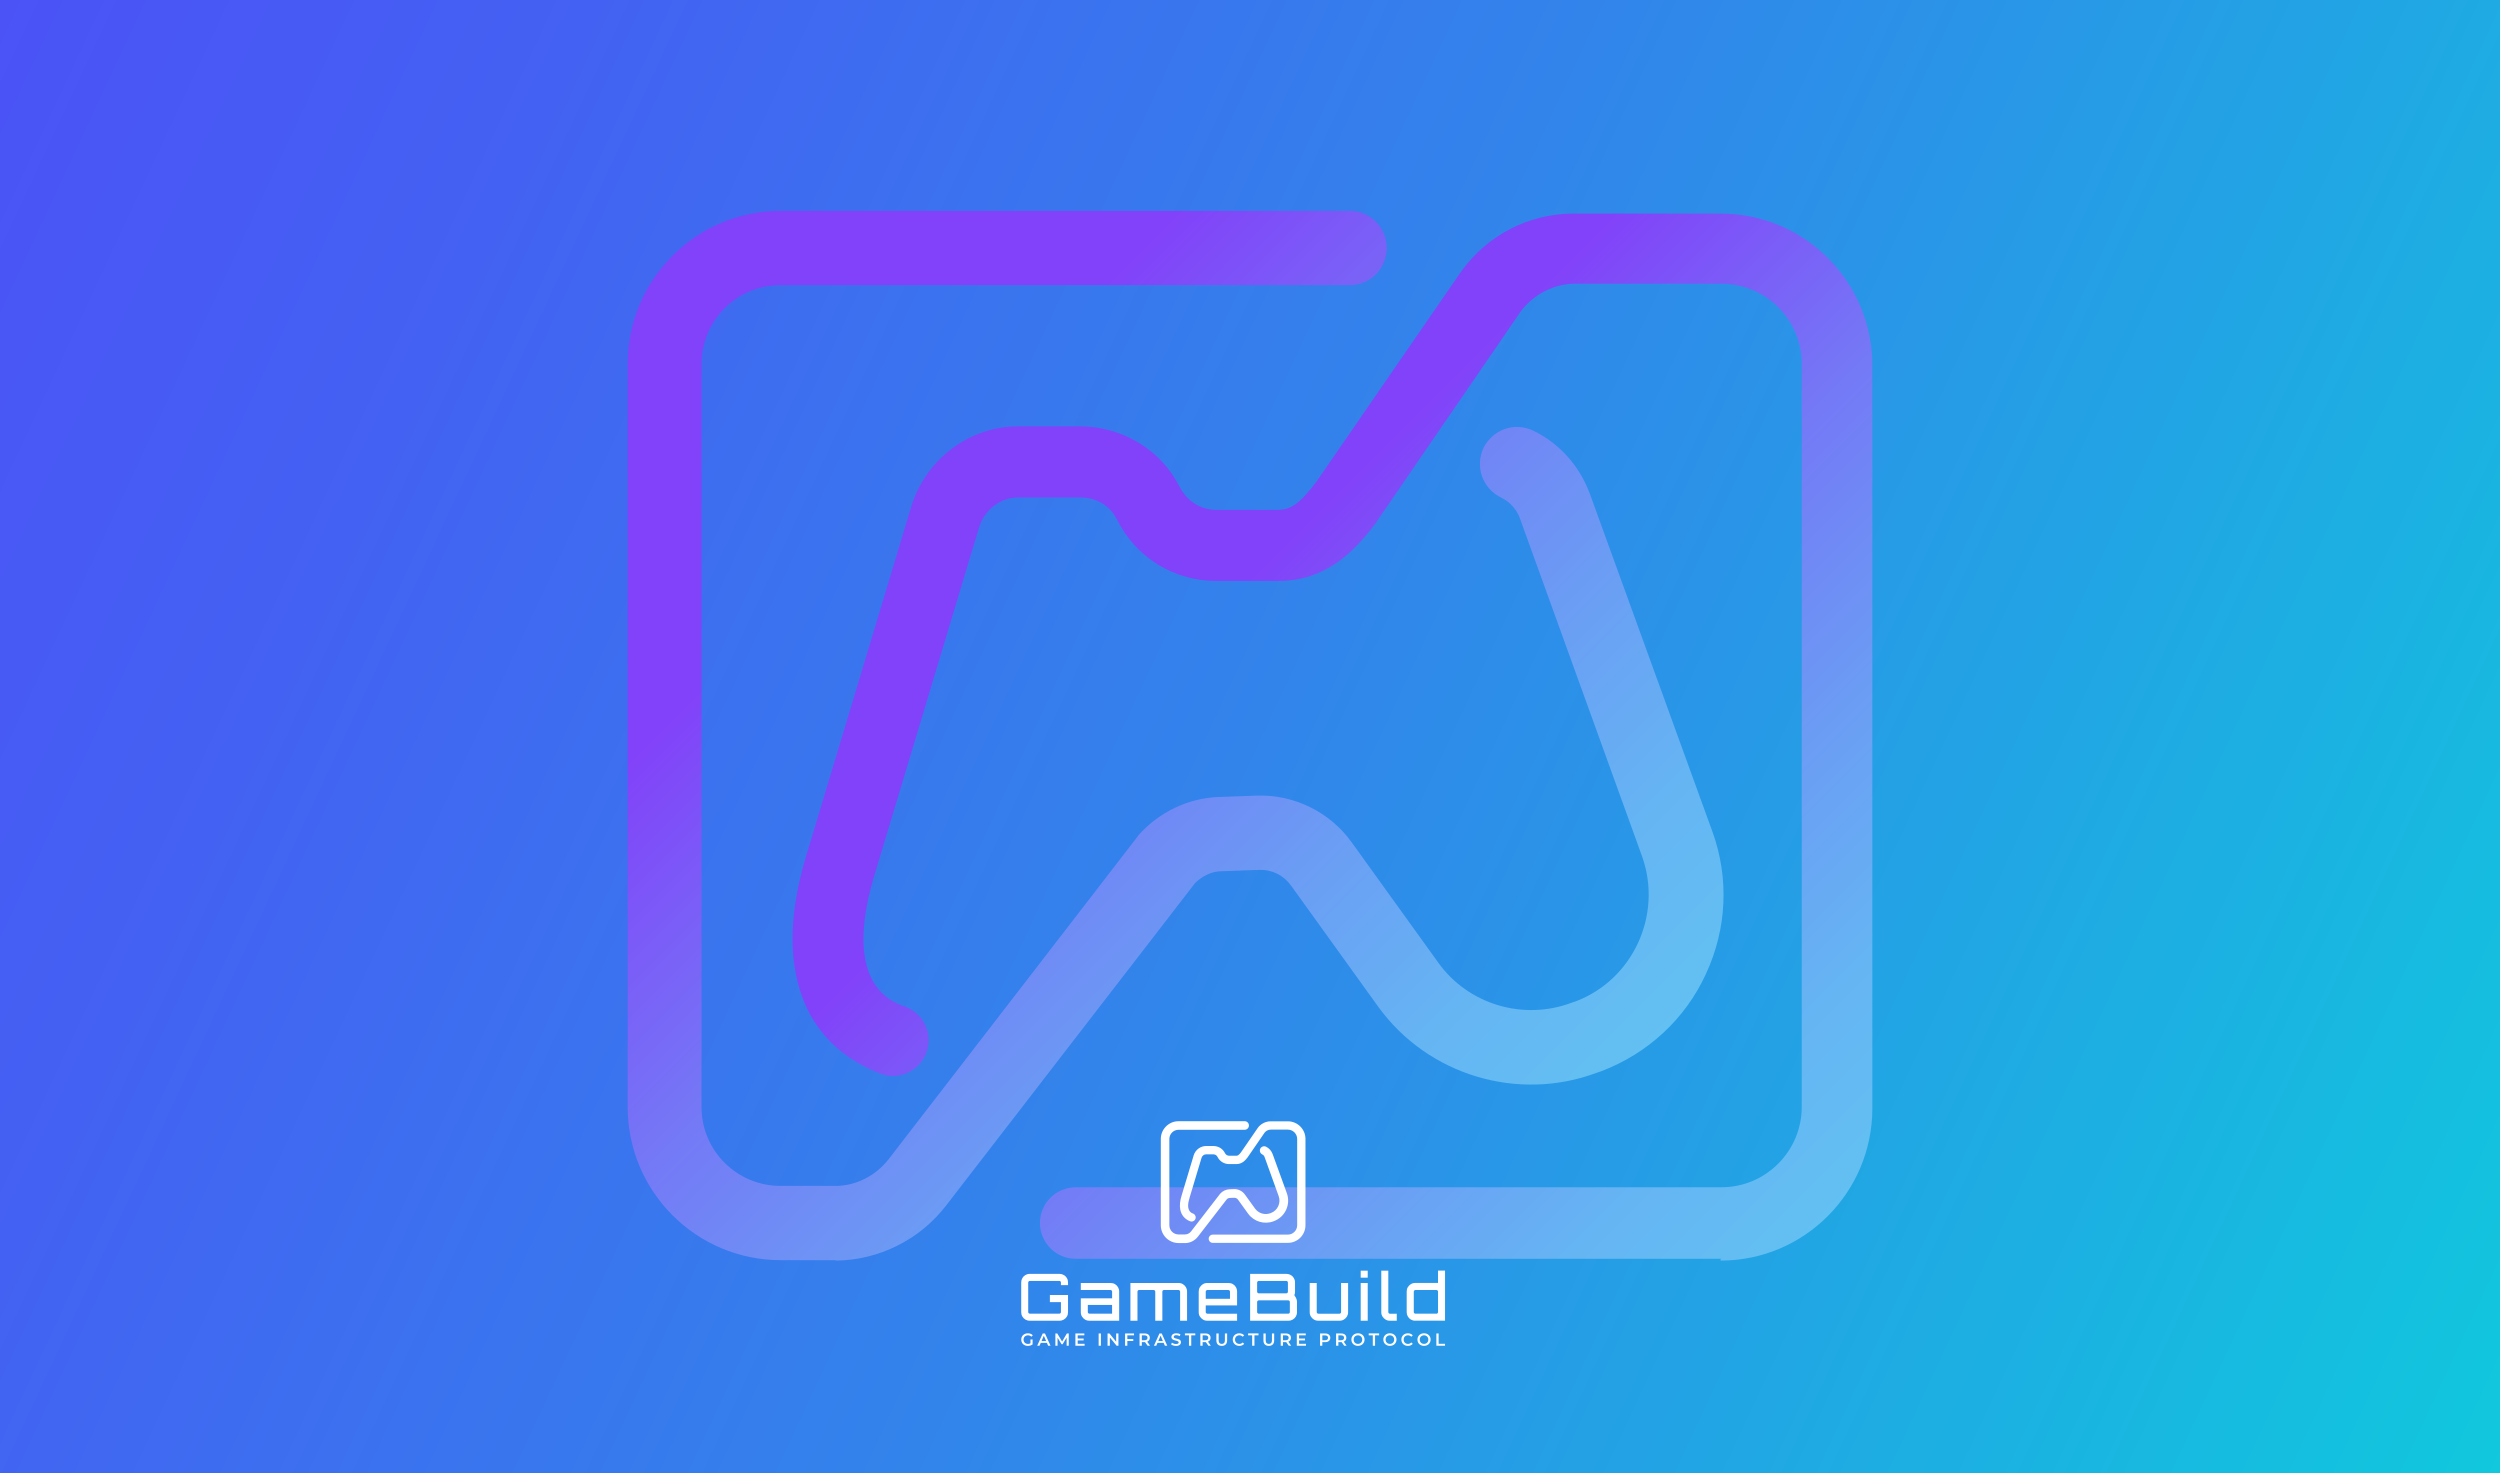<?xml version="1.0" encoding="UTF-8"?>
<svg xmlns="http://www.w3.org/2000/svg" xmlns:xlink="http://www.w3.org/1999/xlink" viewBox="0 0 1092.55 643.94">
  <rect x="0" y="0" width="1092.55" height="643.94" fill="#333333" stroke="none"/>
  <defs>
    <style>
      .cls-1 {
        fill: url(#linear-gradient-2);
      }

      .cls-2 {
        fill: #fff;
      }

      .cls-3 {
        mix-blend-mode: soft-light;
      }

      .cls-4 {
        fill: url(#linear-gradient-4);
      }

      .cls-5 {
        fill: url(#linear-gradient-3);
      }

      .cls-6 {
        isolation: isolate;
      }

      .cls-7 {
        fill: url(#linear-gradient);
      }
    </style>
    <linearGradient id="linear-gradient" x1="-25.75" y1="55.23" x2="1118.3" y2="588.71" gradientUnits="userSpaceOnUse">
      <stop offset="0" stop-color="#4b53f6"/>
      <stop offset=".17" stop-color="#4460f3"/>
      <stop offset=".5" stop-color="#3284eb"/>
      <stop offset=".93" stop-color="#15bedf"/>
      <stop offset="1" stop-color="#11c8dd"/>
    </linearGradient>
    <linearGradient id="linear-gradient-2" x1="547.86" y1="251.01" x2="875.49" y2="578.64" gradientUnits="userSpaceOnUse">
      <stop offset="0" stop-color="#8242f9"/>
      <stop offset=".06" stop-color="#7e4ff8"/>
      <stop offset=".27" stop-color="#747af6"/>
      <stop offset=".48" stop-color="#6b9cf4"/>
      <stop offset=".67" stop-color="#65b5f3"/>
      <stop offset=".85" stop-color="#62c3f2"/>
      <stop offset="1" stop-color="#61c9f2"/>
    </linearGradient>
    <linearGradient id="linear-gradient-3" x1="364.84" y1="550.87" x2="365.02" y2="551.05" xlink:href="#linear-gradient-2"/>
    <linearGradient id="linear-gradient-4" x1="370.38" y1="236.79" x2="722.55" y2="588.96" xlink:href="#linear-gradient-2"/>
  </defs>
  <g class="cls-6">
    <g id="Layer_2">
      <g id="logo">
        <g>
          <rect class="cls-7" width="1092.55" height="643.94"/>
          <g class="cls-3">
            <path class="cls-1" d="M751.92,93.33h-64.14c-19.64,0-37.88,9.42-49.31,25.45l-62.94,91.4c-8.02,10.82-12.03,12.63-17.24,12.63h-26.86c-6.61,0-12.63-3.81-15.63-9.62l-.4-.6c-7.82-15.63-24.25-25.86-42.49-26.26h-27.66c-21.05-.2-40.29,13.83-46.9,34.67l-45.1,149.92c-6.61,21.05-8.62,39.28-5.41,54.92,4.01,20.64,16.64,35.48,36.68,43.29,8.02,3.21,17.04-.8,20.24-8.82s-.8-17.04-8.82-20.24c-7.22-2.41-28.66-10.82-13.03-60.13l45.1-149.92c2.41-7.42,9.42-12.63,16.84-12.63h27.66c6.81.2,12.43,3.61,15.23,9.02l.4.6c8.22,16.64,24.85,26.86,43.29,26.86h27.46c20.44,0,33.07-12.83,42.29-25.25.2-.2.4-.4.4-.6l62.94-91.8c5.61-7.62,14.63-12.23,23.85-12.23h63.94c19.24,0,35.08,15.63,35.08,35.08v324.7c0,19.24-15.63,35.08-35.08,35.08h-282.21c-8.62,0-15.63,7.01-15.63,15.63s7.02,15.63,15.63,15.63h282.21l-.4.2v.6c36.68,0,66.34-29.86,66.34-66.54V159.68c0-36.68-29.66-66.34-66.34-66.34Z"/>
            <path class="cls-5" d="M365.08,550.92h0c-.14,0-.27,0-.41,0h.4Z"/>
            <path class="cls-4" d="M533.85,380.75l16.44-.6c5.61-.2,10.82,2.41,14.03,7.02l38.08,52.91c21.65,29.86,61.13,41.69,95.61,28.66l1.8-.6c20.44-7.82,36.68-22.85,45.7-42.49,9.22-19.84,10.22-41.89,2.81-62.33l-53.52-147.52c-4.41-12.03-13.23-22.05-24.85-27.66-8.22-3.81-17.64-.4-21.65,7.62-3.81,8.22-.4,17.64,7.62,21.65,3.81,1.8,7.02,5.21,8.42,9.42l53.31,147.52c9.02,25.45-4.01,53.92-29.26,63.34l-1.8.6c-21.05,7.82-44.9.6-57.92-17.44l-38.08-52.91c-9.42-13.03-25.05-20.84-41.49-20.24l-16.44.6c-13.23.4-26.06,6.61-34.88,16.44-.2.2-.4.4-.6.8l-109.03,141.3c-5.61,7.01-14.03,11.42-23.05,11.42h-24.05c-18.84,0-34.47-15.23-34.47-34.47V159.08c0-18.84,15.23-34.47,34.47-34.47h248.74c9.02,0,16.23-7.22,16.23-16.23s-7.22-16.24-16.23-16.24h-248.54c-36.88,0-66.94,29.86-66.94,66.94v324.7c0,36.88,29.86,66.94,66.94,66.94h24.05l-.19.19c18.89-.13,36.96-9.12,48.5-24.25l108.63-140.7c3.01-3.01,7.22-5.21,11.63-5.21Z"/>
          </g>
          <g>
            <g>
              <path class="cls-2" d="M562.8,543.17h-32.77c-1,0-1.81-.81-1.81-1.81s.81-1.81,1.81-1.81h32.77c2.26,0,4.09-1.83,4.09-4.09v-37.7c0-2.26-1.83-4.09-4.09-4.09h-7.45c-1.09,0-2.13.53-2.76,1.41l-7.32,10.65s-.03.04-.04.07c-1.09,1.45-2.54,2.93-4.92,2.93h-3.18c-2.15,0-4.09-1.2-5.05-3.12l-.04-.08c-.32-.64-.98-1.03-1.76-1.06h-3.19c-.86-.01-1.69.6-1.97,1.46l-5.23,17.42s0,.01-.01.03c-1.8,5.69.68,6.66,1.51,6.97.93.36,1.39,1.42,1.03,2.34-.36.93-1.42,1.39-2.34,1.03-2.31-.91-3.78-2.65-4.27-5.05-.36-1.8-.15-3.95.63-6.37l5.23-17.42s0-.01.01-.03c.75-2.4,3.01-4.04,5.47-4.02h3.21c2.13.04,4.03,1.21,4.95,3.05l.04.08c.35.68,1.05,1.12,1.81,1.12h3.14c.6,0,1.07-.22,2.01-1.46l7.31-10.62s.01-.01.01-.03c1.32-1.84,3.46-2.94,5.72-2.94h7.46c4.25,0,7.71,3.46,7.71,7.71v37.7c0,4.27-3.46,7.72-7.71,7.72Z"/>
              <path class="cls-2" d="M517.86,543.24h-2.79c-4.29,0-7.78-3.49-7.78-7.78v-37.7c0-4.29,3.49-7.78,7.78-7.78h28.86c1.05,0,1.88.84,1.88,1.88s-.84,1.88-1.88,1.88h-28.88c-2.22,0-4.02,1.8-4.02,4.02v37.7c0,2.22,1.8,4.02,4.02,4.02h2.79c1.05,0,2.04-.5,2.66-1.32h.01s12.67-16.41,12.67-16.41c.03-.04.06-.07.08-.1,1.03-1.16,2.52-1.85,4.07-1.91l1.9-.07c1.91-.07,3.71.82,4.82,2.36l4.43,6.14c1.52,2.11,4.28,2.93,6.72,2.02l.22-.08c2.94-1.1,4.46-4.41,3.39-7.36l-6.18-17.14c-.17-.49-.53-.88-.99-1.1-.93-.46-1.32-1.58-.88-2.51.46-.93,1.58-1.32,2.51-.88,1.35.66,2.37,1.8,2.89,3.21l6.22,17.14c.85,2.37.74,4.94-.31,7.24-1.06,2.29-2.94,4.04-5.3,4.94l-.22.08c-4.02,1.52-8.58.14-11.1-3.33l-4.43-6.14c-.38-.53-.99-.82-1.65-.81l-1.9.07c-.52.01-1,.24-1.35.61l-12.62,16.33c-1.35,1.76-3.47,2.8-5.67,2.8Z"/>
            </g>
            <path class="cls-2" d="M449.17,588.18h0c-.42,0-.8-.07-1.15-.2-.35-.14-.65-.33-.91-.57-.26-.25-.46-.54-.6-.88-.14-.34-.21-.71-.21-1.1h0c0-.39.07-.76.21-1.1.14-.34.35-.63.61-.88s.57-.44.92-.57c.35-.14.74-.2,1.16-.2h0c.45,0,.86.07,1.23.22.36.15.67.36.92.65h0l-.63.62c-.21-.21-.43-.36-.67-.46-.24-.1-.51-.15-.8-.15h0c-.28,0-.54.05-.78.14-.24.09-.45.22-.62.39-.17.17-.31.37-.4.6-.09.23-.14.48-.14.75h0c0,.27.05.52.14.75s.23.43.4.6c.17.17.38.3.61.39.23.09.5.14.78.14h0c.26,0,.52-.04.77-.13.25-.08.49-.22.71-.43h0l.57.75c-.28.22-.6.39-.98.51-.37.12-.74.17-1.12.17ZM451.27,587.5l-.94-.14v-2h.94v2.14ZM454.3,588.1h-1.02l2.41-5.36h.98l2.42,5.36h-1.04l-2.08-4.83h.4l-2.07,4.83ZM457.81,586.86h-3.43l.27-.78h2.89l.27.78ZM462.17,588.1h-.95v-5.36h.82l2.34,3.91h-.43l2.3-3.91h.82v5.36s-.93,0-.93,0v-3.88s.19,0,.19,0l-1.96,3.26h-.44l-1.99-3.26h.23v3.88ZM470.9,585.79v-.82h2.67v.82h-2.67ZM470.97,583.58v3.68h3.02v.84h-4.02v-5.36h3.91v.84h-2.92ZM481.12,588.1h-.99v-5.36h.99v5.36ZM485.01,588.1h-.99v-5.36h.82l3.36,4.13h-.41v-4.13h.99v5.36h-.81l-3.36-4.13h.41v4.13ZM492.59,586.05v-.84h2.67v.84h-2.67ZM492.67,583.58v4.52h-.99v-5.36h3.91v.84h-2.92ZM499,588.1h-.99v-5.36h2.2c.47,0,.88.08,1.22.23.34.15.6.37.78.65.19.29.28.63.28,1.02h0c0,.39-.09.73-.28,1.02-.19.28-.45.5-.78.65-.34.15-.75.23-1.22.23h-1.65l.44-.46v2.02ZM502.58,588.1h-1.07l-1.36-1.94h1.07l1.36,1.94ZM499,583.09v3.1l-.44-.48h1.61c.44,0,.77-.09.99-.28.22-.19.33-.45.33-.79h0c0-.34-.11-.6-.33-.79-.22-.18-.55-.27-.99-.27h-1.61l.44-.49ZM505.32,588.1h-1.02l2.41-5.36h.98l2.42,5.36h-1.04l-2.07-4.83h.39l-2.07,4.83ZM508.84,586.86h-3.43l.27-.78h2.89l.27.78ZM513.91,588.18h0c-.42,0-.82-.06-1.2-.18s-.69-.27-.91-.46h0l.35-.78c.21.17.48.31.8.43.32.11.64.17.98.17h0c.28,0,.51-.03.68-.09s.3-.14.38-.25c.08-.11.12-.23.12-.36h0c0-.16-.06-.3-.18-.39-.12-.1-.27-.18-.45-.23-.19-.06-.4-.11-.62-.17-.23-.05-.45-.11-.68-.18-.23-.07-.43-.16-.62-.27-.19-.11-.34-.26-.45-.44-.12-.18-.18-.42-.18-.7h0c0-.29.08-.56.23-.8.16-.24.39-.44.71-.59.32-.14.73-.22,1.22-.22h0c.32,0,.64.04.96.12.32.08.59.2.83.35h0l-.31.77c-.24-.14-.49-.25-.74-.31-.26-.07-.5-.1-.73-.1h0c-.28,0-.5.03-.67.1-.17.07-.3.15-.38.26-.08.11-.12.23-.12.37h0c0,.16.06.29.17.39.12.1.27.17.45.23.19.06.39.11.62.17s.46.11.69.18c.23.07.43.15.62.26.19.11.34.25.45.44.12.19.17.42.17.7h0c0,.28-.08.55-.23.79-.16.24-.39.44-.72.59-.32.14-.73.22-1.22.22ZM520.6,588.1h-1v-4.52h-1.77v-.85h4.54v.85h-1.77v4.52ZM525.57,588.1h-.99v-5.36h2.2c.47,0,.88.08,1.22.23.34.15.6.37.78.65.18.29.27.63.27,1.02h0c0,.39-.09.73-.27,1.02-.19.28-.45.5-.78.65-.34.15-.75.23-1.22.23h-1.65l.44-.46v2.02ZM529.15,588.1h-1.07l-1.36-1.94h1.06l1.36,1.94ZM525.57,583.09v3.1l-.44-.48h1.6c.44,0,.77-.09.99-.28.22-.19.33-.45.33-.79h0c0-.34-.11-.6-.33-.79-.22-.18-.55-.27-.99-.27h-1.6l.44-.49ZM533.93,588.18h0c-.74,0-1.31-.21-1.73-.62-.42-.41-.62-1.01-.62-1.79h0v-3.02h1v2.99c0,.55.12.95.35,1.2.24.25.57.38,1.01.38h0c.44,0,.77-.13,1.01-.38.23-.25.35-.65.35-1.2h0v-2.99h.98v3.02c0,.78-.21,1.38-.63,1.79-.42.42-.99.62-1.72.62ZM541.6,588.18h0c-.41,0-.79-.07-1.14-.2-.35-.14-.65-.33-.91-.57-.26-.25-.46-.54-.6-.88-.14-.34-.22-.71-.22-1.1h0c0-.39.07-.76.22-1.1.14-.34.34-.63.6-.88.26-.25.56-.44.91-.57.35-.14.73-.2,1.14-.2h0c.44,0,.84.08,1.2.23.36.15.67.37.92.67h0l-.65.6c-.19-.21-.41-.37-.65-.47-.24-.11-.5-.16-.78-.16h0c-.28,0-.53.05-.77.14-.23.09-.44.22-.6.39-.17.17-.31.37-.4.6-.09.23-.14.48-.14.75h0c0,.28.05.53.14.76.09.23.23.43.4.6.17.17.37.3.6.39.23.09.49.14.77.14h0c.28,0,.55-.05.78-.16.24-.1.45-.26.65-.48h0l.65.61c-.25.29-.56.51-.92.67-.36.15-.77.23-1.21.23ZM548.22,588.1h-1v-4.52h-1.77v-.85h4.54v.85h-1.77v4.52ZM554.5,588.18h0c-.74,0-1.31-.21-1.73-.62-.42-.41-.62-1.01-.62-1.79h0v-3.02h.99v2.99c0,.55.12.95.36,1.2.24.25.57.38,1.01.38h0c.43,0,.77-.13,1-.38.23-.25.35-.65.35-1.2h0v-2.99h.98v3.02c0,.78-.21,1.38-.62,1.79-.42.42-.99.62-1.72.62ZM560.69,588.1h-.99v-5.36h2.2c.47,0,.88.08,1.22.23.34.15.6.37.78.65.18.29.27.63.27,1.02h0c0,.39-.09.73-.27,1.02-.19.28-.45.5-.78.65-.34.15-.75.23-1.22.23h-1.65l.44-.46v2.02ZM564.27,588.1h-1.07l-1.36-1.94h1.06l1.36,1.94ZM560.69,583.09v3.1l-.44-.48h1.6c.44,0,.77-.09.99-.28.22-.19.33-.45.33-.79h0c0-.34-.11-.6-.33-.79-.22-.18-.55-.27-.99-.27h-1.6l.44-.49ZM567.66,585.79v-.82h2.66v.82h-2.66ZM567.73,583.58v3.68h3.02v.84h-4.02v-5.36h3.91v.84h-2.92ZM577.89,588.1h-1v-5.36h2.2c.48,0,.88.08,1.22.23.34.15.6.37.78.65.19.29.28.63.28,1.02h0c0,.39-.09.73-.28,1.02-.18.29-.44.51-.78.66-.34.15-.74.23-1.22.23h-1.65l.44-.47v2.02ZM577.89,583.09v3.1l-.44-.48h1.6c.44,0,.77-.09.99-.28.22-.19.33-.45.33-.78h0c0-.34-.11-.6-.33-.79-.22-.18-.55-.27-.99-.27h-1.6l.44-.49ZM584.9,588.1h-1v-5.36h2.2c.48,0,.88.08,1.22.23.34.15.6.37.78.65.19.29.28.63.28,1.02h0c0,.39-.09.73-.28,1.02-.18.28-.44.5-.78.65-.34.15-.74.23-1.22.23h-1.65l.44-.46v2.02ZM588.48,588.1h-1.07l-1.35-1.94h1.06l1.36,1.94ZM584.9,583.09v3.1l-.44-.48h1.6c.44,0,.77-.09.99-.28.22-.19.33-.45.33-.79h0c0-.34-.11-.6-.33-.79-.22-.18-.55-.27-.99-.27h-1.6l.44-.49ZM593.46,588.18h0c-.42,0-.8-.07-1.15-.21-.35-.14-.66-.33-.92-.57-.26-.25-.46-.54-.6-.88-.14-.33-.21-.7-.21-1.1h0c0-.39.07-.76.21-1.1.14-.33.35-.62.6-.87.26-.25.57-.44.92-.58.35-.14.74-.2,1.15-.2h0c.42,0,.8.07,1.15.2.35.14.65.33.91.58.26.25.46.54.6.87.14.34.22.7.22,1.1h0c0,.4-.07.77-.22,1.1s-.35.63-.6.87c-.26.25-.56.44-.91.57-.35.14-.73.21-1.15.21ZM593.45,587.31h0c.27,0,.52-.05.75-.14.23-.09.42-.22.59-.39.17-.17.3-.37.39-.59.09-.23.14-.48.14-.76h0c0-.28-.05-.53-.14-.75-.09-.23-.23-.42-.39-.59-.17-.17-.37-.3-.59-.39-.23-.09-.48-.14-.75-.14h0c-.27,0-.52.05-.75.14-.23.09-.43.22-.6.39-.17.17-.3.37-.39.59s-.14.48-.14.75h0c0,.27.05.52.14.75s.23.43.39.6c.17.17.37.3.6.39.23.09.48.14.75.14ZM600.93,588.1h-.99v-4.52h-1.78v-.85h4.54v.85h-1.77v4.52ZM607.42,588.18h0c-.42,0-.8-.07-1.15-.21-.35-.14-.66-.33-.92-.57-.26-.25-.46-.54-.6-.88-.14-.33-.21-.7-.21-1.1h0c0-.39.07-.76.21-1.1.14-.33.35-.62.6-.87.26-.25.57-.44.92-.58.35-.14.74-.2,1.15-.2h0c.42,0,.8.07,1.15.2.35.14.65.33.91.58.26.25.46.54.6.87.14.34.22.7.22,1.1h0c0,.4-.07.77-.22,1.1s-.35.63-.6.87c-.26.25-.56.44-.91.57-.35.14-.73.21-1.15.21ZM607.41,587.31h0c.27,0,.52-.05.75-.14.23-.09.43-.22.59-.39.17-.17.3-.37.39-.59.09-.23.14-.48.14-.76h0c0-.28-.05-.53-.14-.75-.09-.23-.23-.42-.39-.59-.16-.17-.36-.3-.59-.39-.23-.09-.48-.14-.75-.14h0c-.27,0-.52.05-.75.14-.23.09-.42.22-.59.39-.17.17-.31.37-.4.59s-.14.48-.14.75h0c0,.27.05.52.14.75s.23.43.39.6c.17.17.37.3.6.39.23.09.48.14.75.14ZM615.28,588.18h0c-.41,0-.79-.07-1.14-.2-.35-.14-.65-.33-.91-.57-.26-.25-.46-.54-.6-.88-.14-.34-.21-.71-.21-1.1h0c0-.39.07-.76.21-1.1.14-.34.35-.63.6-.88.26-.25.56-.44.91-.57.35-.14.73-.2,1.14-.2h0c.44,0,.84.08,1.2.23.36.15.67.37.92.67h0l-.64.6c-.19-.21-.41-.37-.65-.47-.24-.11-.5-.16-.78-.16h0c-.28,0-.54.05-.77.14-.23.09-.43.22-.6.39-.17.17-.3.37-.39.6-.09.23-.14.48-.14.75h0c0,.28.05.53.14.76.09.23.23.43.39.6.17.17.37.3.6.39.23.09.49.14.77.14h0c.28,0,.54-.05.78-.16.24-.1.45-.26.65-.48h0l.64.61c-.25.29-.56.51-.92.67s-.77.23-1.21.23ZM622.34,588.18h0c-.42,0-.81-.07-1.16-.21-.35-.14-.66-.33-.92-.57-.26-.25-.46-.54-.6-.88-.14-.33-.21-.7-.21-1.1h0c0-.39.07-.76.21-1.1.14-.33.35-.62.6-.87.26-.25.57-.44.92-.58.35-.14.74-.2,1.15-.2h0c.42,0,.8.07,1.15.2.35.14.65.33.91.58.26.25.46.54.6.87.14.34.22.7.22,1.1h0c0,.4-.07.77-.22,1.1s-.35.63-.6.87c-.26.25-.56.44-.91.57-.35.14-.73.21-1.14.21ZM622.33,587.31h0c.27,0,.52-.05.75-.14.23-.09.43-.22.6-.39.17-.17.3-.37.39-.59.09-.23.14-.48.14-.76h0c0-.28-.05-.53-.14-.75-.09-.23-.22-.42-.39-.59-.17-.17-.37-.3-.6-.39-.23-.09-.48-.14-.75-.14h0c-.27,0-.52.05-.75.14-.23.09-.42.22-.59.39-.17.17-.31.37-.4.59-.09.23-.14.48-.14.75h0c0,.27.05.52.14.75.09.23.23.43.39.6.17.17.37.3.6.39.23.09.48.14.75.14ZM631.52,588.1h-3.8v-5.36h.99v4.52h2.8v.85Z"/>
            <path class="cls-2" d="M463.03,577.18h-13.05c-.68,0-1.3-.17-1.86-.5-.56-.33-1-.77-1.33-1.33-.33-.56-.5-1.18-.5-1.86h0v-13.08c0-.68.17-1.3.5-1.86.33-.56.77-1.01,1.33-1.34.56-.33,1.18-.5,1.86-.5h13.05c.68,0,1.31.17,1.88.5.57.33,1.02.78,1.35,1.34.33.56.49,1.17.49,1.86h0v1.22h-3.1v-1.14c0-.19-.07-.36-.2-.5-.13-.14-.3-.21-.51-.21h-12.87c-.19,0-.36.07-.5.21-.14.14-.22.31-.22.5h0v12.9c0,.19.07.36.22.5.14.14.31.21.5.21h12.87c.21,0,.38-.07.51-.21.13-.14.2-.31.2-.5h0v-4.34h-4.83v-3.1h7.93v7.54c0,.68-.16,1.3-.49,1.86-.33.56-.78,1-1.35,1.33-.57.33-1.19.5-1.88.5h0ZM489.1,577.18h-13.08c-.68,0-1.3-.17-1.86-.51-.56-.34-1-.79-1.33-1.33-.33-.55-.5-1.17-.5-1.85h0v-6.09h13.68v-2.93c0-.19-.07-.36-.2-.5-.14-.14-.3-.21-.49-.21h-12.99v-3.07h13.08c.68,0,1.3.17,1.86.5.56.33,1,.78,1.33,1.35.33.57.5,1.18.5,1.85h0v12.79ZM476.11,574.11h9.89v-3.83h-10.6v3.12c0,.19.07.36.21.5.14.14.31.21.5.21ZM497.11,577.18h-3.1v-16.49h21.06c.7,0,1.33.17,1.88.51.55.34.99.79,1.32,1.34.33.55.5,1.16.5,1.85h0v12.79h-3.04v-12.71c0-.19-.07-.36-.21-.5-.14-.14-.31-.21-.5-.21h-6.34c-.21,0-.38.07-.51.21-.13.14-.2.31-.2.5h0v12.71h-3.1v-12.71c0-.19-.07-.36-.22-.5-.14-.14-.31-.21-.5-.21h-6.36c-.19,0-.35.07-.49.21-.13.14-.2.31-.2.5h0v12.71ZM527.56,577.18h0c-.68,0-1.29-.17-1.85-.51-.55-.34-1-.79-1.34-1.33-.34-.55-.51-1.17-.51-1.85h0v-9.1c0-.68.17-1.3.51-1.85.34-.55.79-1,1.34-1.34s1.17-.51,1.85-.51h9.38c.68,0,1.3.17,1.86.5.56.33,1.01.78,1.34,1.35.33.57.49,1.18.49,1.85h0v6.09h-13.7v2.93c0,.19.07.36.22.5.14.14.3.21.49.21h12.99v3.07h-13.08ZM526.93,564.48v3.13h10.6v-3.13c0-.19-.07-.36-.2-.5-.13-.14-.29-.21-.48-.21h-9.21c-.19,0-.35.07-.49.21-.14.14-.22.31-.22.5h0ZM546.33,577.18h0v-20.47h15.92c.66,0,1.28.17,1.85.5.57.33,1.02.78,1.35,1.34.33.56.5,1.17.5,1.86h0v4.18c0,.25-.02.49-.07.74-.05.25-.13.48-.24.69h0c.38.53.67,1.03.87,1.49.2.46.3.93.3,1.41h0v4.57c0,.68-.17,1.3-.5,1.86-.33.56-.78,1-1.35,1.33-.57.33-1.19.5-1.88.5h-16.74ZM550.1,574.11h12.88c.21,0,.38-.07.51-.21.13-.14.2-.31.2-.5h0v-4.41c0-.19-.07-.35-.2-.49-.13-.14-.3-.22-.51-.22h-12.88c-.19,0-.35.07-.49.22-.14.14-.22.3-.22.49h0v4.41c0,.19.07.36.22.5.14.14.3.21.49.21ZM550.1,565.22h12.05c.19,0,.35-.07.49-.22.13-.14.2-.3.2-.49h0v-4.01c0-.19-.07-.36-.2-.5-.14-.14-.3-.21-.49-.21h-12.05c-.19,0-.35.07-.49.21-.14.14-.22.31-.22.5h0v4.01c0,.19.07.35.22.49.14.14.3.22.49.22ZM576.06,577.18h0c-.68,0-1.3-.17-1.86-.51-.56-.34-1-.79-1.33-1.33-.33-.55-.5-1.17-.5-1.85h0v-12.79h3.07v12.71c0,.19.07.36.22.5.14.14.31.21.5.21h9.21c.19,0,.36-.07.5-.21.14-.14.21-.31.21-.5h0v-12.71h3.07v12.79c0,.68-.17,1.3-.5,1.85-.33.55-.78.99-1.33,1.33-.56.34-1.18.51-1.86.51h-9.38ZM597.72,577.18h-3.07v-16.49h3.07v16.49ZM597.72,558.37h-3.07v-3.07h3.07v3.07ZM607.35,577.18h0c-.68,0-1.3-.17-1.85-.51-.55-.34-1-.79-1.34-1.33-.34-.55-.51-1.17-.51-1.85h0v-18.19h3.07v18.11c0,.19.07.36.22.5.14.14.3.21.49.21h2.99v3.07h-3.07ZM618.44,577.18h0c-.68,0-1.3-.17-1.86-.5-.56-.33-1-.78-1.33-1.35-.33-.57-.5-1.19-.5-1.85h0v-9.1c0-.68.17-1.3.5-1.85.33-.55.77-1,1.33-1.34s1.18-.51,1.86-.51h10v-5.4h3.07v21.89h-13.08ZM618.56,574.11h9.21c.19,0,.35-.07.48-.21.13-.14.2-.31.2-.5h0v-8.92c0-.19-.07-.36-.2-.5-.13-.14-.29-.21-.48-.21h-9.21c-.19,0-.35.07-.49.21-.14.14-.22.31-.22.5h0v8.92c0,.19.07.36.22.5.14.14.3.21.49.21Z"/>
          </g>
        </g>
      </g>
    </g>
  </g>
</svg>